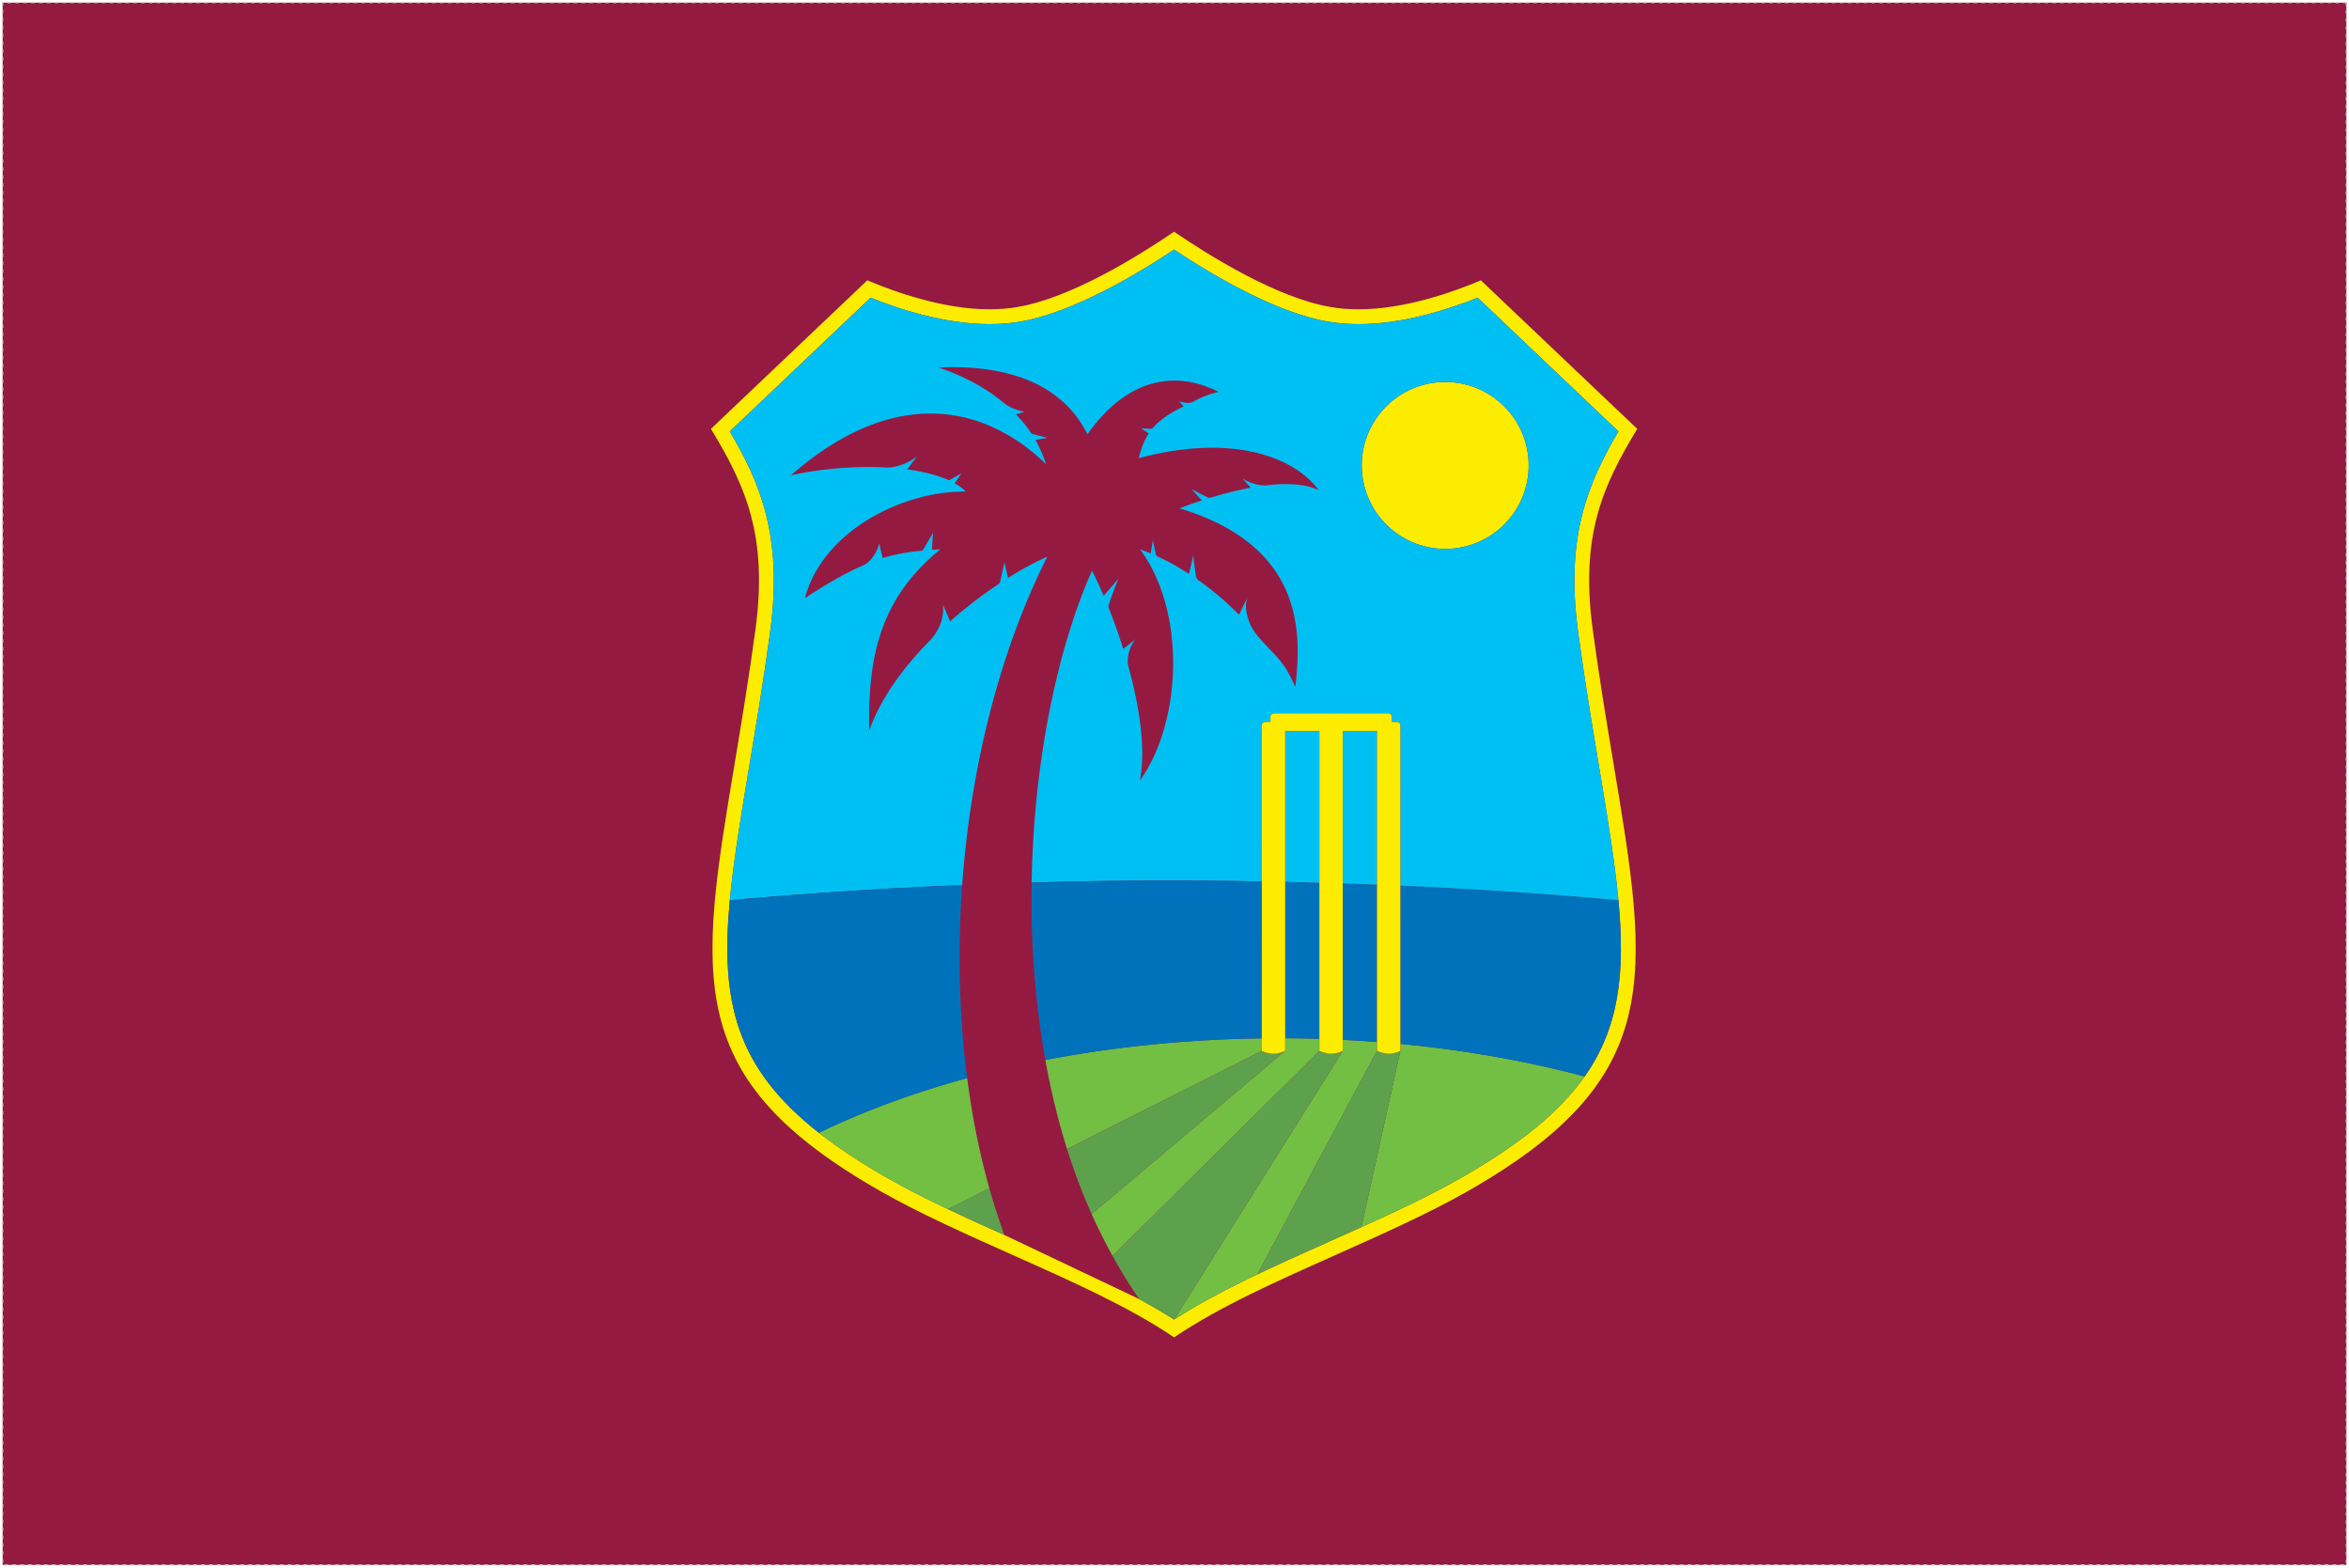 <svg xmlns="http://www.w3.org/2000/svg" width="902" height="602" fill="none"><path fill="#951A42" stroke="#CCC" stroke-dasharray="1.01 2.01" stroke-linecap="round" stroke-linejoin="round" stroke-width=".504" d="M901 1H1v600h900V1Z"/><path fill="#951A42" fill-rule="evenodd" d="M437.479 498.92a122.983 122.983 0 0 1-2.961-4.397 192.955 192.955 0 0 1-7.308-12.188 220.47 220.47 0 0 1-6.279-12.275 211.672 211.672 0 0 1-1.747-3.815c-3.641-8.101-6.775-16.461-9.451-24.971-2.787-8.869-5.078-17.898-6.936-26.965a296.1 296.1 0 0 1-1.387-7.234c-3.06-16.945-4.707-34.149-5.19-51.354a405.321 405.321 0 0 1-.105-16.722 380.293 380.293 0 0 1 1.672-30.024c1.388-14.641 3.605-29.207 6.788-43.563 2.849-12.832 6.466-25.516 11.197-37.791a209.385 209.385 0 0 1 3.518-8.447c1.449 2.824 2.96 6.057 4.484 9.624l5.586-6.428s-2.391 5.982-3.654 9.97c-.07.224-.198.645.046 1.251a223.924 223.924 0 0 1 5.549 15.656l4.744-3.765c-2.564 3.022-3.554 7.68-2.762 10.528 4.274 15.495 6.726 31.746 4.41 43.761 15.966-22.196 18.022-64.384.093-88.785 1.288.458 2.65.991 4.05 1.573l.843-5.066s.631 3.084 1.127 5.289c.149.694.557.893.755.979 3.852 1.759 7.618 3.827 11.978 6.639l1.647-7.073s.446 4.088.991 7.828c.124.891.607 1.412.843 1.573a110.6 110.6 0 0 1 15.718 13.377l3.319-6.837c-1.734 3.865.198 10.479 3.332 14.331 7.06 8.596 9.922 8.782 14.987 20.239 2.168-19.162 4.471-53.806-44.442-68.608 0 0 3.382-1.363 8.547-3.047l-3.952-4.335s3.382 1.821 6.132 3.133c.52.248 1.102.161 1.337.082 4.472-1.35 9.786-2.762 15.248-3.765l-3.356-3.803c2.712 2.13 7.085 3.158 9.512 2.874 7.457-.856 14.703-.632 19.917 1.87-8.175-11.433-30.953-22.419-69.091-12.3.966-3.852 2.168-6.887 3.877-9.488l-2.948-1.97s1.648.117 3.543.198c.693.023.941-.285 1.066-.434 2.663-3.072 6.354-5.549 11.717-8.212l-1.759-1.895s3.505 1.115 5.041.298c2.824-1.487 5.574-2.874 10.132-3.927-16.053-8.212-34.521-5.697-49.905 15.644-.093.124-.235.347-.434.645-12.151-24.414-40.379-26.42-57.212-25.665 8.757 2.911 17.155 7.172 24.215 12.869.483.397.966.805 1.461 1.177 2.948 2.229 7.346 2.96 7.346 2.96l-3.246 1.016c2.131 2.217 4.1 4.57 5.81 7.134.046.082.148.248.471.334.309.07 5.722 1.536 5.722 1.536l-4.508.781c1.436 2.65 3.096 6.292 4.087 9.389-21.949-21.49-56.89-31.783-98.038 4.211 11.495-2.576 24.785-3.666 36.701-3.01 2.465.161 7.865-1.04 11.668-4.298l-3.666 5.041c6.019.805 11.408 2.131 15.669 4.026.116.046.359.123.693-.047 1.846-.991 4.434-2.502 4.434-2.502l-2.576 3.84c1.672.954 3.122 2.019 4.249 3.208-23.608-.421-54.872 14.777-61.783 40.937 9.252-6.144 16.548-10.157 22.828-12.832 2.167-1.066 4.892-4.62 5.71-8.2l1.313 5.611c5.239-1.61 9.946-2.341 14.864-2.812.149-.011.421 0 .818-.644 1.449-2.341 3.641-6.268 3.641-6.268l-.397 6.578c1.066-.07 2.143-.149 3.258-.224-23.138 18.852-27.894 41.098-27.337 69.673 4.323-12.287 12.944-24.104 23.101-34.434 3.406-3.356 5.834-8.67 5.19-14.058l2.774 6.503a173.519 173.519 0 0 1 18.555-14.306c.186-.123.545-.272.768-1.288a504.984 504.984 0 0 1 1.561-7.073l1.338 5.995c5.437-3.418 10.578-6.181 15.087-8.175-18.58 37.023-29.467 81.539-32.675 126.12-1.797 25.132-1.165 50.276 1.919 74.12 1.908 14.715 4.744 28.934 8.51 42.336a241.727 241.727 0 0 0 4.186 13.402l1.561 4.509 51.851 24.652Z" clip-rule="evenodd"/><path fill="#FCED00" fill-rule="evenodd" d="M513.269 481.77c17.254-7.704 35.09-15.656 50.004-24.129 76.486-43.464 70.131-81.564 56.197-165.06-2.527-15.198-5.401-32.427-7.878-50.821-4.843-35.97 3.766-55.057 17.093-77.055l-60.037-57.039h-.013c-11.098 4.695-29.455 11.123-46.919 11.123-3.703 0-7.27-.285-10.628-.855-20.512-3.419-46.424-19.508-60.247-28.934h-.011c-13.823 9.426-39.748 25.516-60.235 28.934-3.357.57-6.924.855-10.627.855-17.465 0-35.821-6.428-46.919-11.123h-.012L273 164.705c13.34 21.998 21.936 41.085 17.093 77.055-2.477 18.394-5.351 35.623-7.878 50.821-13.935 83.496-20.289 121.6 56.197 165.06 14.926 8.472 32.749 16.424 50.004 24.129 23.212 10.355 45.371 20.239 62.44 31.845 0-.012-.011-.012 0-.023v.012c17.056-11.606 39.215-21.478 62.415-31.833m-127.64-7.507c-15.495-6.924-31.164-14.083-44.393-21.589-10.516-5.97-19.335-11.804-26.804-17.65-31.92-25.02-37.84-50.45-34.199-89.293 1.425-15.124 4.261-32.266 7.593-52.233 2.539-15.223 5.425-32.477 7.915-50.995 4.905-36.403-3.79-56.903-15.52-76.832l54.066-51.354c12.312 4.917 29.244 10.144 45.693 10.144 4.013 0 7.902-.31 11.569-.929 20.053-3.344 44.616-17.935 59.293-27.683 14.665 9.748 39.228 24.327 59.306 27.683 3.654.619 7.556.929 11.569.929 16.449 0 33.381-5.227 45.681-10.144l54.066 51.354c-11.717 19.93-20.413 40.429-15.508 76.832 2.49 18.518 5.363 35.772 7.915 50.995 3.319 19.967 6.168 37.109 7.593 52.233 2.601 27.857.309 48.815-12.968 67.667-9.562 13.575-24.797 26.073-48.034 39.277-14.69 8.348-32.39 16.238-49.533 23.893-22.147 9.884-43.129 19.248-60.074 30.198-4.088-2.589-8.658-5.264-13.39-7.853l-51.836-24.65Z" clip-rule="evenodd"/><path fill="#951A42" fill-rule="evenodd" d="M506.639 339.02c-4.373-.123-8.745-.248-13.142-.347 4.397.105 8.769.224 13.142.347Z" clip-rule="evenodd"/><path fill="#FCED00" fill-rule="evenodd" d="M554.949 210.79c17.7 0 32.043-14.343 32.043-32.043s-14.343-32.044-32.043-32.044-32.043 14.343-32.043 32.044c0 17.7 14.343 32.043 32.043 32.043Z" clip-rule="evenodd"/><path fill="#72BF44" fill-rule="evenodd" d="m537.729 403.57-14.975 67.704c-3.939 1.784-7.89 3.543-11.817 5.289-9.686 4.335-19.137 8.571-28.154 12.882l45.978-85.874v-3.394a452.906 452.906 0 0 0-13.142-.818v4.212l-64.743 103.2c16.944-10.95 37.927-20.326 60.061-30.198 17.155-7.655 34.855-15.557 49.533-23.906 23.249-13.191 38.484-25.689 48.047-39.265-21.986-5.847-45.78-10.12-70.788-12.51v2.678ZM506.639 398.94c-4.348-.136-8.745-.186-13.142-.211v4.844s-.013 0-.013.011l-74.306 62.662a215.98 215.98 0 0 0 1.759 3.815 219.61 219.61 0 0 0 6.268 12.275l79.434-78.765v-4.631ZM484.529 398.78c-29.096.371-57.151 3.307-83.125 8.299.434 2.415.904 4.818 1.387 7.221 1.87 9.079 4.162 18.109 6.949 26.977l74.789-37.704v-4.793ZM314.449 435.04c7.456 5.846 16.288 11.668 26.804 17.638 13.216 7.519 28.885 14.678 44.38 21.602-7.271-3.258-14.579-6.552-21.651-9.921l15.916-8.002c-3.766-13.402-6.602-27.609-8.51-42.336-20.685 5.66-39.97 12.769-56.939 21.019Z" clip-rule="evenodd"/><path fill="#0072BC" fill-rule="evenodd" d="M528.759 339.77c-4.31-.173-8.794-.359-13.142-.507v60.086c4.409.223 8.794.495 13.142.829V339.77ZM506.639 339.02c-4.373-.123-8.745-.248-13.142-.347v60.061c4.397.024 8.794.07 13.142.211V339.02ZM537.719 340.12v60.767c25.02 2.391 48.815 6.664 70.788 12.51 13.278-18.84 15.582-39.81 12.968-67.667-26.94-2.452-55.008-4.335-83.756-5.611" clip-rule="evenodd"/><path fill="#00C0F3" fill-rule="evenodd" d="M554.949 146.7c17.7 0 32.043 14.343 32.043 32.044 0 17.7-14.343 32.043-32.043 32.043s-32.043-14.343-32.043-32.043 14.343-32.044 32.043-32.044Zm-70.416 191.83.013-59.987c0-.706.569-1.276 1.263-1.276h2.019v-2.019c0-.693.57-1.275 1.276-1.275h44.046c.706 0 1.276.581 1.276 1.275v2.019h2.019c.693 0 1.263.57 1.263 1.276l.013 61.585c28.749 1.276 56.816 3.159 83.756 5.611-1.425-15.124-4.273-32.254-7.593-52.233-2.539-15.223-5.425-32.477-7.915-50.995-4.905-36.403 3.79-56.903 15.508-76.832l-54.054-51.354c-12.312 4.918-29.244 10.144-45.693 10.144-4.013 0-7.902-.309-11.569-.929-20.078-3.357-44.64-17.935-59.306-27.683-14.665 9.748-39.24 24.339-59.293 27.683-3.654.619-7.556.929-11.569.929-16.437 0-33.381-5.227-45.681-10.144l-54.066 51.354c11.717 19.93 20.413 40.429 15.508 76.832-2.49 18.518-5.363 35.772-7.915 50.995-3.319 19.979-6.168 37.109-7.593 52.233 28.687-2.613 58.525-4.558 89.231-5.834 3.196-44.578 14.083-89.095 32.675-126.12-4.521 1.994-9.661 4.757-15.099 8.175l-1.337-5.995s-.793 3.456-1.561 7.073c-.223 1.016-.57 1.164-.755 1.288a174.114 174.114 0 0 0-18.567 14.306l-2.775-6.49c.645 5.375-1.783 10.689-5.19 14.046-10.144 10.33-18.778 22.147-23.1 34.434-.557-28.575 4.199-50.821 27.337-69.673-1.101.07-2.192.149-3.257.223l.396-6.577s-2.192 3.939-3.629 6.267c-.408.645-.68.632-.829.645-4.918.471-9.612 1.201-14.851 2.812l-1.326-5.611c-.818 3.579-3.542 7.147-5.71 8.212-6.28 2.675-13.563 6.676-22.828 12.82 6.924-26.16 38.175-41.345 61.796-40.937-1.139-1.189-2.589-2.255-4.261-3.208l2.589-3.84s-2.601 1.524-4.447 2.502a.74.74 0 0 1-.693.047c-4.261-1.895-9.649-3.221-15.656-4.026l3.654-5.041c-3.803 3.257-9.203 4.459-11.668 4.298-11.903-.656-25.194.434-36.688 3.01 41.147-35.995 76.077-25.702 98.026-4.212-.991-3.096-2.651-6.738-4.088-9.388l4.509-.781-5.722-1.536c-.31-.081-.409-.248-.472-.335-1.709-2.564-3.678-4.917-5.809-7.135l3.258-1.015s-4.41-.731-7.358-2.961c-.495-.371-.965-.78-1.461-1.176-7.06-5.686-15.458-9.959-24.215-12.869 16.846-.755 45.062 1.251 57.213 25.665.198-.285.347-.52.434-.645 15.384-21.342 33.852-23.856 49.905-15.644-4.558 1.053-7.308 2.44-10.12 3.927-1.549.818-5.041-.298-5.041-.298l1.746 1.895c-5.363 2.663-9.054 5.153-11.717 8.212-.123.161-.371.458-1.066.434-1.895-.07-3.53-.198-3.53-.198l2.936 1.97c-1.709 2.601-2.911 5.635-3.877 9.5 38.137-10.132 60.916.855 69.091 12.287-5.215-2.502-12.448-2.725-19.917-1.87-2.428.285-6.8-.744-9.5-2.874l3.344 3.803c-5.462 1.003-10.776 2.415-15.248 3.778-.235.058-.818.16-1.338-.105-2.75-1.313-6.131-3.122-6.131-3.122l3.951 4.323c-5.152 1.685-8.546 3.047-8.546 3.047 48.914 14.802 46.61 49.446 44.442 68.608-5.066-11.457-7.928-11.643-14.987-20.239-3.134-3.852-5.066-10.466-3.332-14.331l-3.32 6.837a110.545 110.545 0 0 0-15.718-13.377c-.223-.16-.718-.681-.842-1.56-.545-3.753-.991-7.841-.991-7.841l-1.647 7.073c-4.348-2.812-8.126-4.88-11.978-6.639-.198-.082-.608-.272-.755-.979-.496-2.204-1.128-5.289-1.128-5.289l-.842 5.066a84.477 84.477 0 0 0-4.051-1.573c17.923 24.401 15.867 66.589-.093 88.785 2.329-12.015-.136-28.253-4.397-43.761-.805-2.849.186-7.506 2.75-10.528l-4.744 3.766a220.342 220.342 0 0 0-5.549-15.656c-.235-.608-.116-1.029-.047-1.251 1.276-3.989 3.654-9.971 3.654-9.971l-5.574 6.428c-1.536-3.567-3.047-6.8-4.496-9.624-1.226 2.799-2.415 5.611-3.505 8.448-4.732 12.275-8.349 24.958-11.21 37.791-3.183 14.356-5.401 28.922-6.788 43.563a379.824 379.824 0 0 0-1.66 30.024c23.311-1.04 72.435-.867 88.401-.47" clip-rule="evenodd"/><path fill="#00C0F3" fill-rule="evenodd" d="M528.759 280.67h-13.142v58.6c4.347.136 8.831.334 13.142.496V280.67ZM506.639 280.67h-13.142v57.993c4.397.105 8.769.222 13.142.347v-58.34Z" clip-rule="evenodd"/><path fill="#5EA14D" fill-rule="evenodd" d="M533.359 404.68c-2.353 0-4.595-1.102-4.595-1.102l-45.978 85.862c9.005-4.31 18.456-8.546 28.154-12.869 3.926-1.759 7.877-3.517 11.817-5.301l14.975-67.704v.012s-2.007 1.102-4.373 1.102ZM488.919 404.68c-2.353 0-4.385-1.102-4.385-1.102l-74.789 37.692c2.676 8.51 5.797 16.87 9.438 24.971l74.306-62.662c-.136.058-2.279 1.102-4.57 1.102M515.619 403.57c-.025.012-2.032 1.103-4.385 1.103-2.341 0-4.595-1.103-4.595-1.103l-79.421 78.752a195.463 195.463 0 0 0 7.308 12.201 136.436 136.436 0 0 0 2.96 4.397c4.732 2.589 9.302 5.252 13.39 7.853l64.743-103.203ZM385.639 474.27l-1.561-4.508a253.99 253.99 0 0 1-4.174-13.414l-15.929 8.001c7.085 3.369 14.393 6.664 21.664 9.921Z" clip-rule="evenodd"/><path fill="#0072BC" fill-rule="evenodd" d="M484.539 338.52c-15.966-.397-65.103-.57-88.401.471-.093 5.574-.058 11.16.081 16.722.496 17.217 2.131 34.409 5.19 51.354 25.962-4.991 54.029-7.915 83.125-8.299l.005-60.248ZM314.449 435.04c16.969-8.249 36.255-15.359 56.94-21.02-3.084-23.831-3.728-48.988-1.92-74.12-30.706 1.276-60.544 3.233-89.219 5.846-3.642 38.831 2.266 64.261 34.199 89.294Z" clip-rule="evenodd"/><path fill="#FCED00" fill-rule="evenodd" d="M515.619 403.57v-122.9h13.142v122.9s2.254 1.115 4.595 1.115c2.366 0 4.372-1.115 4.372-1.115v-2.675l-.012-60.767v-61.585c0-.707-.57-1.276-1.276-1.276h-2.019v-2.019c0-.706-.57-1.276-1.276-1.276h-44.033c-.706 0-1.276.57-1.276 1.276v2.019h-2.019c-.706 0-1.276.57-1.276 1.276v59.975l-.012 60.26v4.793s2.031 1.115 4.384 1.115c2.292 0 4.447-1.04 4.571-1.115h.013v-122.9h13.142v122.9s2.254 1.115 4.595 1.115c2.341 0 4.348-1.09 4.385-1.115v-.001Z" clip-rule="evenodd"/></svg>